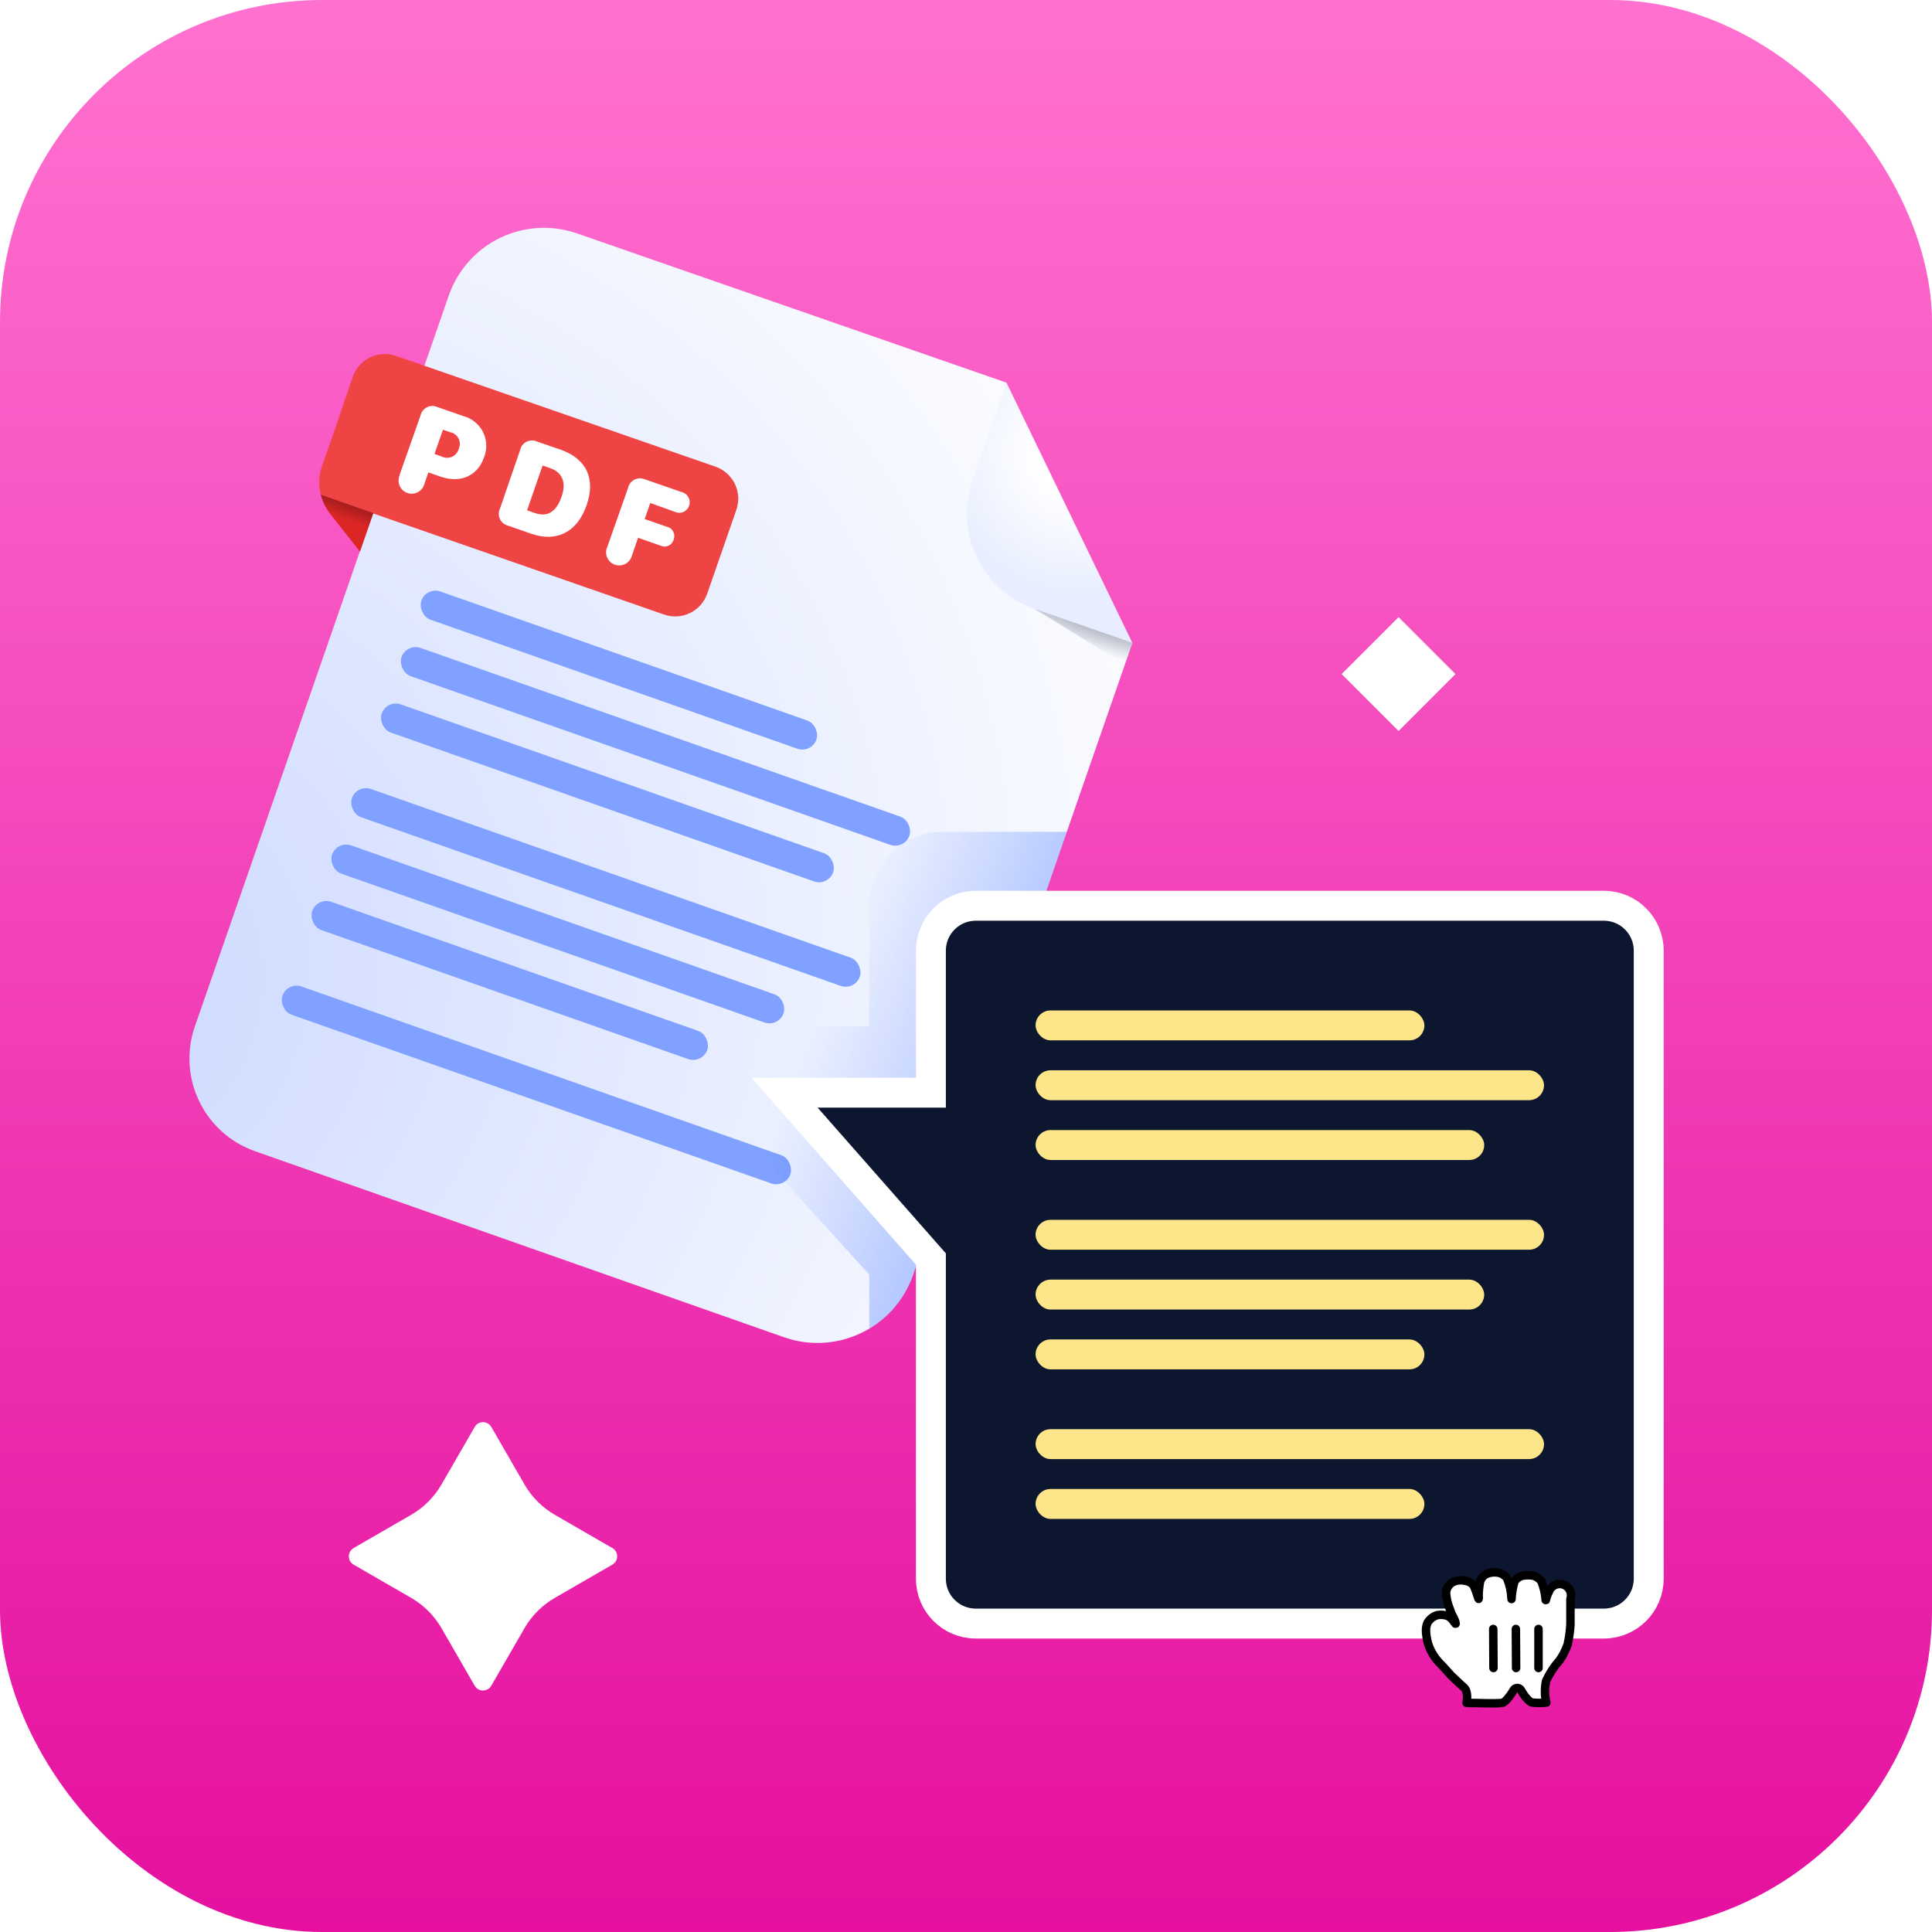 <svg width="72" height="72" viewBox="0 0 72 72" fill="none" xmlns="http://www.w3.org/2000/svg">
<g clip-path="url(#clip0_506_2538)">
<rect width="72" height="72" rx="12" fill="url(#paint0_linear_506_2538)"/>
<path d="M37.509 14.261L42.199 23.956L34.531 23.733L32.486 20.349L37.509 14.261Z" fill="url(#paint1_radial_506_2538)"/>
<path d="M37.509 14.261L36.24 17.915C36.078 18.38 36.009 18.872 36.037 19.364C36.066 19.856 36.191 20.337 36.405 20.781C36.62 21.224 36.919 21.621 37.287 21.949C37.655 22.276 38.084 22.528 38.549 22.69L42.201 23.958L34.02 47.529C33.33 49.492 31.179 50.524 29.215 49.834L9.506 42.903C7.599 42.232 6.597 40.143 7.268 38.236L16.725 11.013C16.886 10.547 17.138 10.118 17.466 9.75C17.793 9.381 18.19 9.081 18.634 8.866C19.077 8.651 19.559 8.526 20.051 8.497C20.543 8.468 21.036 8.537 21.501 8.698L37.509 14.261Z" fill="url(#paint2_radial_506_2538)"/>
<path d="M26.657 17.389L14.757 13.263C14.6 13.208 14.434 13.185 14.268 13.195C14.102 13.204 13.94 13.247 13.791 13.319C13.641 13.392 13.507 13.493 13.397 13.617C13.287 13.741 13.202 13.886 13.147 14.043L12.408 16.206L11.999 17.374C11.88 17.723 11.865 18.1 11.956 18.457L24.747 22.902C24.904 22.957 25.07 22.98 25.235 22.971C25.401 22.961 25.563 22.919 25.713 22.847C25.862 22.774 25.996 22.674 26.106 22.549C26.216 22.426 26.301 22.281 26.356 22.124L27.435 19.018C27.493 18.86 27.518 18.692 27.511 18.524C27.503 18.357 27.461 18.192 27.389 18.04C27.316 17.888 27.214 17.753 27.089 17.641C26.963 17.529 26.817 17.444 26.657 17.389Z" fill="#EF4444"/>
<path d="M11.956 18.437C12.02 18.697 12.139 18.941 12.305 19.151L13.415 20.558L13.914 19.123L11.956 18.437Z" fill="url(#paint3_linear_506_2538)"/>
<path d="M41.92 24.765L38.551 22.688L42.2 23.956L41.92 24.765Z" fill="url(#paint4_radial_506_2538)"/>
<path d="M14.888 17.709L15.669 15.491C15.682 15.425 15.711 15.363 15.752 15.309C15.792 15.255 15.845 15.211 15.905 15.18C15.965 15.149 16.031 15.132 16.099 15.13C16.166 15.128 16.233 15.141 16.295 15.168L17.267 15.505C17.425 15.547 17.572 15.622 17.699 15.725C17.826 15.828 17.929 15.957 18.002 16.104C18.075 16.25 18.116 16.41 18.122 16.574C18.127 16.737 18.098 16.9 18.036 17.051C17.79 17.752 17.143 18.016 16.413 17.762L15.964 17.605L15.816 18.034C15.799 18.099 15.768 18.16 15.727 18.213C15.685 18.266 15.633 18.31 15.573 18.342C15.514 18.373 15.448 18.392 15.381 18.398C15.314 18.403 15.247 18.394 15.183 18.372C15.119 18.35 15.061 18.315 15.011 18.269C14.962 18.224 14.922 18.168 14.895 18.106C14.868 18.044 14.854 17.978 14.855 17.91C14.855 17.843 14.869 17.776 14.896 17.715L14.888 17.709ZM16.452 17.01C16.512 17.041 16.579 17.059 16.647 17.061C16.715 17.063 16.782 17.05 16.844 17.023C16.906 16.995 16.961 16.954 17.005 16.903C17.049 16.851 17.081 16.79 17.098 16.724C17.125 16.663 17.138 16.596 17.136 16.529C17.134 16.461 17.116 16.395 17.085 16.336C17.054 16.276 17.009 16.224 16.955 16.184C16.901 16.144 16.838 16.117 16.772 16.105L16.506 16.015L16.192 16.917L16.452 17.01Z" fill="white"/>
<path d="M18.635 18.948L19.382 16.776C19.396 16.709 19.424 16.647 19.465 16.593C19.506 16.539 19.559 16.495 19.619 16.464C19.679 16.433 19.746 16.416 19.814 16.415C19.881 16.413 19.948 16.426 20.01 16.454L20.889 16.757C21.841 17.089 22.21 17.823 21.862 18.825C21.514 19.827 20.749 20.22 19.801 19.892L18.921 19.585C18.857 19.568 18.797 19.536 18.746 19.493C18.695 19.45 18.654 19.395 18.627 19.334C18.6 19.273 18.586 19.207 18.588 19.14C18.589 19.073 18.605 19.008 18.635 18.948ZM19.93 19.118C20.397 19.283 20.729 19.084 20.93 18.506C21.113 17.976 20.952 17.601 20.511 17.45L20.221 17.348L19.642 19.019L19.93 19.118Z" fill="white"/>
<path d="M22.627 20.397L23.407 18.18C23.422 18.116 23.45 18.056 23.489 18.004C23.529 17.952 23.579 17.909 23.637 17.878C23.695 17.848 23.759 17.83 23.824 17.826C23.889 17.823 23.955 17.833 24.015 17.857L25.395 18.335C25.449 18.347 25.5 18.37 25.544 18.403C25.589 18.436 25.626 18.479 25.653 18.527C25.68 18.575 25.697 18.629 25.702 18.684C25.706 18.739 25.7 18.795 25.681 18.847C25.663 18.9 25.634 18.948 25.596 18.988C25.557 19.028 25.511 19.06 25.46 19.081C25.408 19.102 25.353 19.112 25.298 19.11C25.242 19.108 25.188 19.094 25.138 19.07L24.234 18.745L24.026 19.344L24.85 19.63C24.901 19.641 24.949 19.663 24.991 19.695C25.032 19.726 25.066 19.767 25.09 19.813C25.114 19.859 25.128 19.91 25.13 19.962C25.132 20.015 25.123 20.066 25.103 20.115C25.089 20.165 25.063 20.211 25.029 20.25C24.995 20.289 24.952 20.32 24.905 20.34C24.857 20.361 24.805 20.371 24.753 20.369C24.701 20.367 24.651 20.354 24.604 20.33L23.779 20.041L23.543 20.725C23.524 20.788 23.492 20.847 23.45 20.897C23.408 20.948 23.356 20.989 23.297 21.019C23.238 21.049 23.174 21.067 23.109 21.071C23.043 21.076 22.977 21.067 22.915 21.045C22.853 21.024 22.796 20.99 22.747 20.945C22.698 20.901 22.659 20.847 22.631 20.788C22.604 20.728 22.589 20.663 22.587 20.597C22.585 20.531 22.597 20.466 22.621 20.405L22.627 20.397Z" fill="white"/>
<rect x="15.889" y="21.859" width="15.605" height="1.115" rx="0.557" transform="rotate(19.375 15.889 21.859)" fill="#80A1FF"/>
<rect x="11.821" y="33.425" width="15.605" height="1.115" rx="0.557" transform="rotate(19.375 11.821 33.425)" fill="#80A1FF"/>
<rect x="15.149" y="23.962" width="20.063" height="1.115" rx="0.557" transform="rotate(19.375 15.149 23.962)" fill="#80A1FF"/>
<rect x="13.3" y="29.219" width="20.063" height="1.115" rx="0.557" transform="rotate(19.375 13.3 29.219)" fill="#80A1FF"/>
<rect x="10.712" y="36.58" width="20.063" height="1.115" rx="0.557" transform="rotate(19.375 10.712 36.58)" fill="#80A1FF"/>
<rect x="14.41" y="26.065" width="17.834" height="1.115" rx="0.557" transform="rotate(19.375 14.41 26.065)" fill="#80A1FF"/>
<rect x="12.561" y="31.322" width="17.834" height="1.115" rx="0.557" transform="rotate(19.375 12.561 31.322)" fill="#80A1FF"/>
<path opacity="0.5" fill-rule="evenodd" clip-rule="evenodd" d="M39.757 31L34.02 47.529C33.716 48.396 33.126 49.081 32.393 49.517V47.5L24 38.25H32.393V33.741C32.393 32.227 33.621 31 35.134 31H39.757Z" fill="url(#paint5_linear_506_2538)"/>
<path d="M34.692 47.13V46.92L34.553 46.762L29.237 40.721H34.135H34.692V40.164V35.427C34.692 34.504 35.44 33.755 36.364 33.755H59.771C60.694 33.755 61.443 34.504 61.443 35.427V58.834C61.443 59.757 60.694 60.506 59.771 60.506H36.364C35.44 60.506 34.692 59.757 34.692 58.834V47.13Z" fill="#0D162F" stroke="white" stroke-width="1.115"/>
<g filter="url(#filter0_d_506_2538)">
<path d="M54.226 58.504C54.429 58.428 54.829 58.475 54.935 58.702C55.04 58.93 55.103 59.225 55.107 59.154C55.099 58.936 55.118 58.718 55.162 58.504C55.209 58.368 55.316 58.26 55.453 58.213C55.578 58.174 55.712 58.165 55.841 58.188C55.972 58.215 56.088 58.29 56.166 58.399C56.264 58.645 56.32 58.906 56.33 59.17C56.34 58.944 56.379 58.721 56.444 58.504C56.514 58.405 56.617 58.334 56.735 58.302C56.874 58.276 57.017 58.276 57.156 58.302C57.271 58.34 57.371 58.412 57.443 58.508C57.532 58.732 57.586 58.968 57.603 59.208C57.603 59.267 57.633 59.044 57.725 58.896C57.8 58.675 58.039 58.556 58.261 58.631C58.482 58.705 58.601 58.945 58.526 59.166C58.526 59.44 58.526 59.428 58.526 59.613C58.526 59.798 58.526 59.963 58.526 60.119C58.511 60.365 58.477 60.611 58.425 60.852C58.352 61.066 58.25 61.269 58.121 61.455C57.917 61.683 57.748 61.94 57.62 62.218C57.589 62.356 57.575 62.498 57.578 62.64C57.577 62.771 57.594 62.901 57.628 63.028C57.456 63.046 57.282 63.046 57.11 63.028C56.945 63.002 56.743 62.673 56.688 62.572C56.661 62.518 56.606 62.484 56.545 62.484C56.484 62.484 56.429 62.518 56.402 62.572C56.309 62.733 56.102 63.023 55.98 63.04C55.698 63.074 55.112 63.04 54.656 63.04C54.656 63.04 54.736 62.619 54.559 62.467C54.382 62.315 54.209 62.138 54.079 62.02L53.729 61.632C53.482 61.403 53.302 61.112 53.206 60.789C53.118 60.393 53.126 60.203 53.206 60.043C53.288 59.911 53.416 59.813 53.565 59.769C53.688 59.746 53.816 59.755 53.935 59.794C54.018 59.829 54.09 59.886 54.142 59.959C54.239 60.089 54.273 60.153 54.231 60.009C54.188 59.866 54.096 59.761 54.049 59.588C53.959 59.384 53.905 59.165 53.889 58.943C53.906 58.743 54.046 58.575 54.239 58.521" fill="white"/>
<path fill-rule="evenodd" clip-rule="evenodd" d="M54.226 58.504C54.429 58.428 54.829 58.475 54.935 58.702C55.04 58.93 55.103 59.225 55.107 59.154C55.099 58.936 55.118 58.718 55.162 58.504C55.209 58.368 55.316 58.26 55.453 58.213C55.578 58.174 55.712 58.165 55.841 58.188C55.972 58.215 56.088 58.29 56.166 58.399C56.264 58.645 56.32 58.906 56.33 59.17C56.34 58.944 56.379 58.721 56.444 58.504C56.514 58.405 56.617 58.334 56.735 58.302C56.874 58.276 57.017 58.276 57.156 58.302C57.271 58.34 57.371 58.412 57.443 58.508C57.532 58.732 57.586 58.968 57.603 59.208C57.603 59.267 57.633 59.044 57.725 58.896C57.8 58.675 58.039 58.556 58.261 58.631C58.482 58.705 58.601 58.945 58.526 59.166C58.526 59.44 58.526 59.428 58.526 59.613C58.526 59.798 58.526 59.963 58.526 60.119C58.511 60.365 58.477 60.611 58.425 60.852C58.352 61.066 58.25 61.269 58.121 61.455C57.917 61.683 57.748 61.94 57.62 62.218C57.589 62.356 57.575 62.498 57.578 62.64C57.577 62.771 57.594 62.901 57.628 63.028C57.456 63.046 57.282 63.046 57.11 63.028C56.945 63.002 56.743 62.673 56.688 62.572C56.661 62.518 56.606 62.484 56.545 62.484C56.484 62.484 56.429 62.518 56.402 62.572C56.309 62.733 56.102 63.023 55.98 63.04C55.698 63.074 55.112 63.04 54.656 63.04C54.656 63.04 54.736 62.619 54.559 62.467C54.382 62.315 54.209 62.138 54.079 62.02L53.729 61.632C53.482 61.403 53.302 61.112 53.206 60.789C53.118 60.393 53.126 60.203 53.206 60.043C53.288 59.911 53.416 59.813 53.565 59.769C53.688 59.746 53.816 59.755 53.935 59.794C54.018 59.829 54.09 59.886 54.142 59.959C54.239 60.089 54.273 60.153 54.231 60.009C54.188 59.866 54.096 59.761 54.049 59.588C53.959 59.384 53.905 59.165 53.889 58.943C53.898 58.74 54.033 58.565 54.226 58.504Z" stroke="black" stroke-width="0.316" stroke-linejoin="round"/>
<path d="M57.493 61.74V60.285C57.493 60.198 57.423 60.127 57.335 60.127C57.248 60.127 57.177 60.198 57.177 60.285V61.74C57.177 61.827 57.248 61.898 57.335 61.898C57.423 61.898 57.493 61.827 57.493 61.74Z" fill="black"/>
<path d="M56.659 61.74L56.65 60.284C56.65 60.197 56.579 60.127 56.491 60.127C56.404 60.128 56.334 60.199 56.334 60.286L56.343 61.741C56.343 61.828 56.414 61.898 56.502 61.898C56.589 61.897 56.659 61.827 56.659 61.74Z" fill="black"/>
<path d="M55.491 60.288L55.499 61.74C55.5 61.828 55.571 61.898 55.658 61.898C55.746 61.897 55.816 61.826 55.816 61.738L55.807 60.286C55.807 60.198 55.735 60.127 55.648 60.127C55.561 60.128 55.49 60.2 55.491 60.288Z" fill="black"/>
</g>
<rect x="38.593" y="37.656" width="14.49" height="1.115" rx="0.557" fill="#FDE68A"/>
<rect x="38.593" y="49.917" width="14.49" height="1.115" rx="0.557" fill="#FDE68A"/>
<rect x="38.593" y="55.49" width="14.49" height="1.115" rx="0.557" fill="#FDE68A"/>
<rect x="38.593" y="39.886" width="18.948" height="1.115" rx="0.557" fill="#FDE68A"/>
<rect x="38.593" y="45.459" width="18.948" height="1.115" rx="0.557" fill="#FDE68A"/>
<rect x="38.593" y="53.261" width="18.948" height="1.115" rx="0.557" fill="#FDE68A"/>
<rect x="38.593" y="42.115" width="16.719" height="1.115" rx="0.557" fill="#FDE68A"/>
<rect x="38.593" y="47.688" width="16.719" height="1.115" rx="0.557" fill="#FDE68A"/>
<path d="M22.821 58.31C23.06 58.172 23.06 57.828 22.821 57.691L20.679 56.454C20.209 56.183 19.818 55.792 19.547 55.322L18.31 53.179C18.172 52.94 17.828 52.94 17.691 53.179L16.454 55.321C16.183 55.791 15.792 56.182 15.322 56.453L13.179 57.691C12.941 57.829 12.941 58.173 13.179 58.31L15.321 59.547C15.791 59.818 16.182 60.209 16.454 60.679L17.69 62.821C17.828 63.06 18.172 63.06 18.309 62.821L19.546 60.679C19.817 60.209 20.208 59.818 20.678 59.547L22.821 58.31Z" fill="white"/>
<rect x="52.121" y="23" width="3" height="3" transform="rotate(45 52.121 23)" fill="white"/>
</g>
<defs>
<filter id="filter0_d_506_2538" x="52.648" y="58.017" width="6.396" height="5.955" filterUnits="userSpaceOnUse" color-interpolation-filters="sRGB">
<feFlood flood-opacity="0" result="BackgroundImageFix"/>
<feColorMatrix in="SourceAlpha" type="matrix" values="0 0 0 0 0 0 0 0 0 0 0 0 0 0 0 0 0 0 127 0" result="hardAlpha"/>
<feOffset dy="0.422"/>
<feGaussianBlur stdDeviation="0.169"/>
<feColorMatrix type="matrix" values="0 0 0 0 0 0 0 0 0 0 0 0 0 0 0 0 0 0 0.5 0"/>
<feBlend mode="normal" in2="BackgroundImageFix" result="effect1_dropShadow_506_2538"/>
<feBlend mode="normal" in="SourceGraphic" in2="effect1_dropShadow_506_2538" result="shape"/>
</filter>
<linearGradient id="paint0_linear_506_2538" x1="36" y1="0" x2="36" y2="72" gradientUnits="userSpaceOnUse">
<stop stop-color="#FF71D0"/>
<stop offset="1" stop-color="#E5109F"/>
</linearGradient>
<radialGradient id="paint1_radial_506_2538" cx="0" cy="0" r="1" gradientUnits="userSpaceOnUse" gradientTransform="translate(40 17) rotate(156.038) scale(4.924 5.225)">
<stop offset="0.27" stop-color="white"/>
<stop offset="1" stop-color="#E8EEFF"/>
</radialGradient>
<radialGradient id="paint2_radial_506_2538" cx="0" cy="0" r="1" gradientUnits="userSpaceOnUse" gradientTransform="translate(2.5 37) rotate(-30.75) scale(45.962 41.744)">
<stop stop-color="#CBD8FF"/>
<stop offset="1" stop-color="white"/>
</radialGradient>
<linearGradient id="paint3_linear_506_2538" x1="12.874" y1="18.628" x2="12.093" y2="20.845" gradientUnits="userSpaceOnUse">
<stop stop-color="#991B1B"/>
<stop offset="0.302" stop-color="#DC2626"/>
</linearGradient>
<radialGradient id="paint4_radial_506_2538" cx="0" cy="0" r="1" gradientUnits="userSpaceOnUse" gradientTransform="translate(41.071 22.545) rotate(109.815) scale(3.21 10.742)">
<stop stop-color="#697087"/>
<stop offset="0.54" stop-color="#697087" stop-opacity="0"/>
</radialGradient>
<linearGradient id="paint5_linear_506_2538" x1="40.5" y1="44.5" x2="28" y2="40" gradientUnits="userSpaceOnUse">
<stop stop-color="#1854FF"/>
<stop offset="0.884" stop-color="#1854FF" stop-opacity="0"/>
</linearGradient>
<clipPath id="clip0_506_2538">
<rect width="72" height="72" rx="12" fill="white"/>
</clipPath>
</defs>
</svg>
